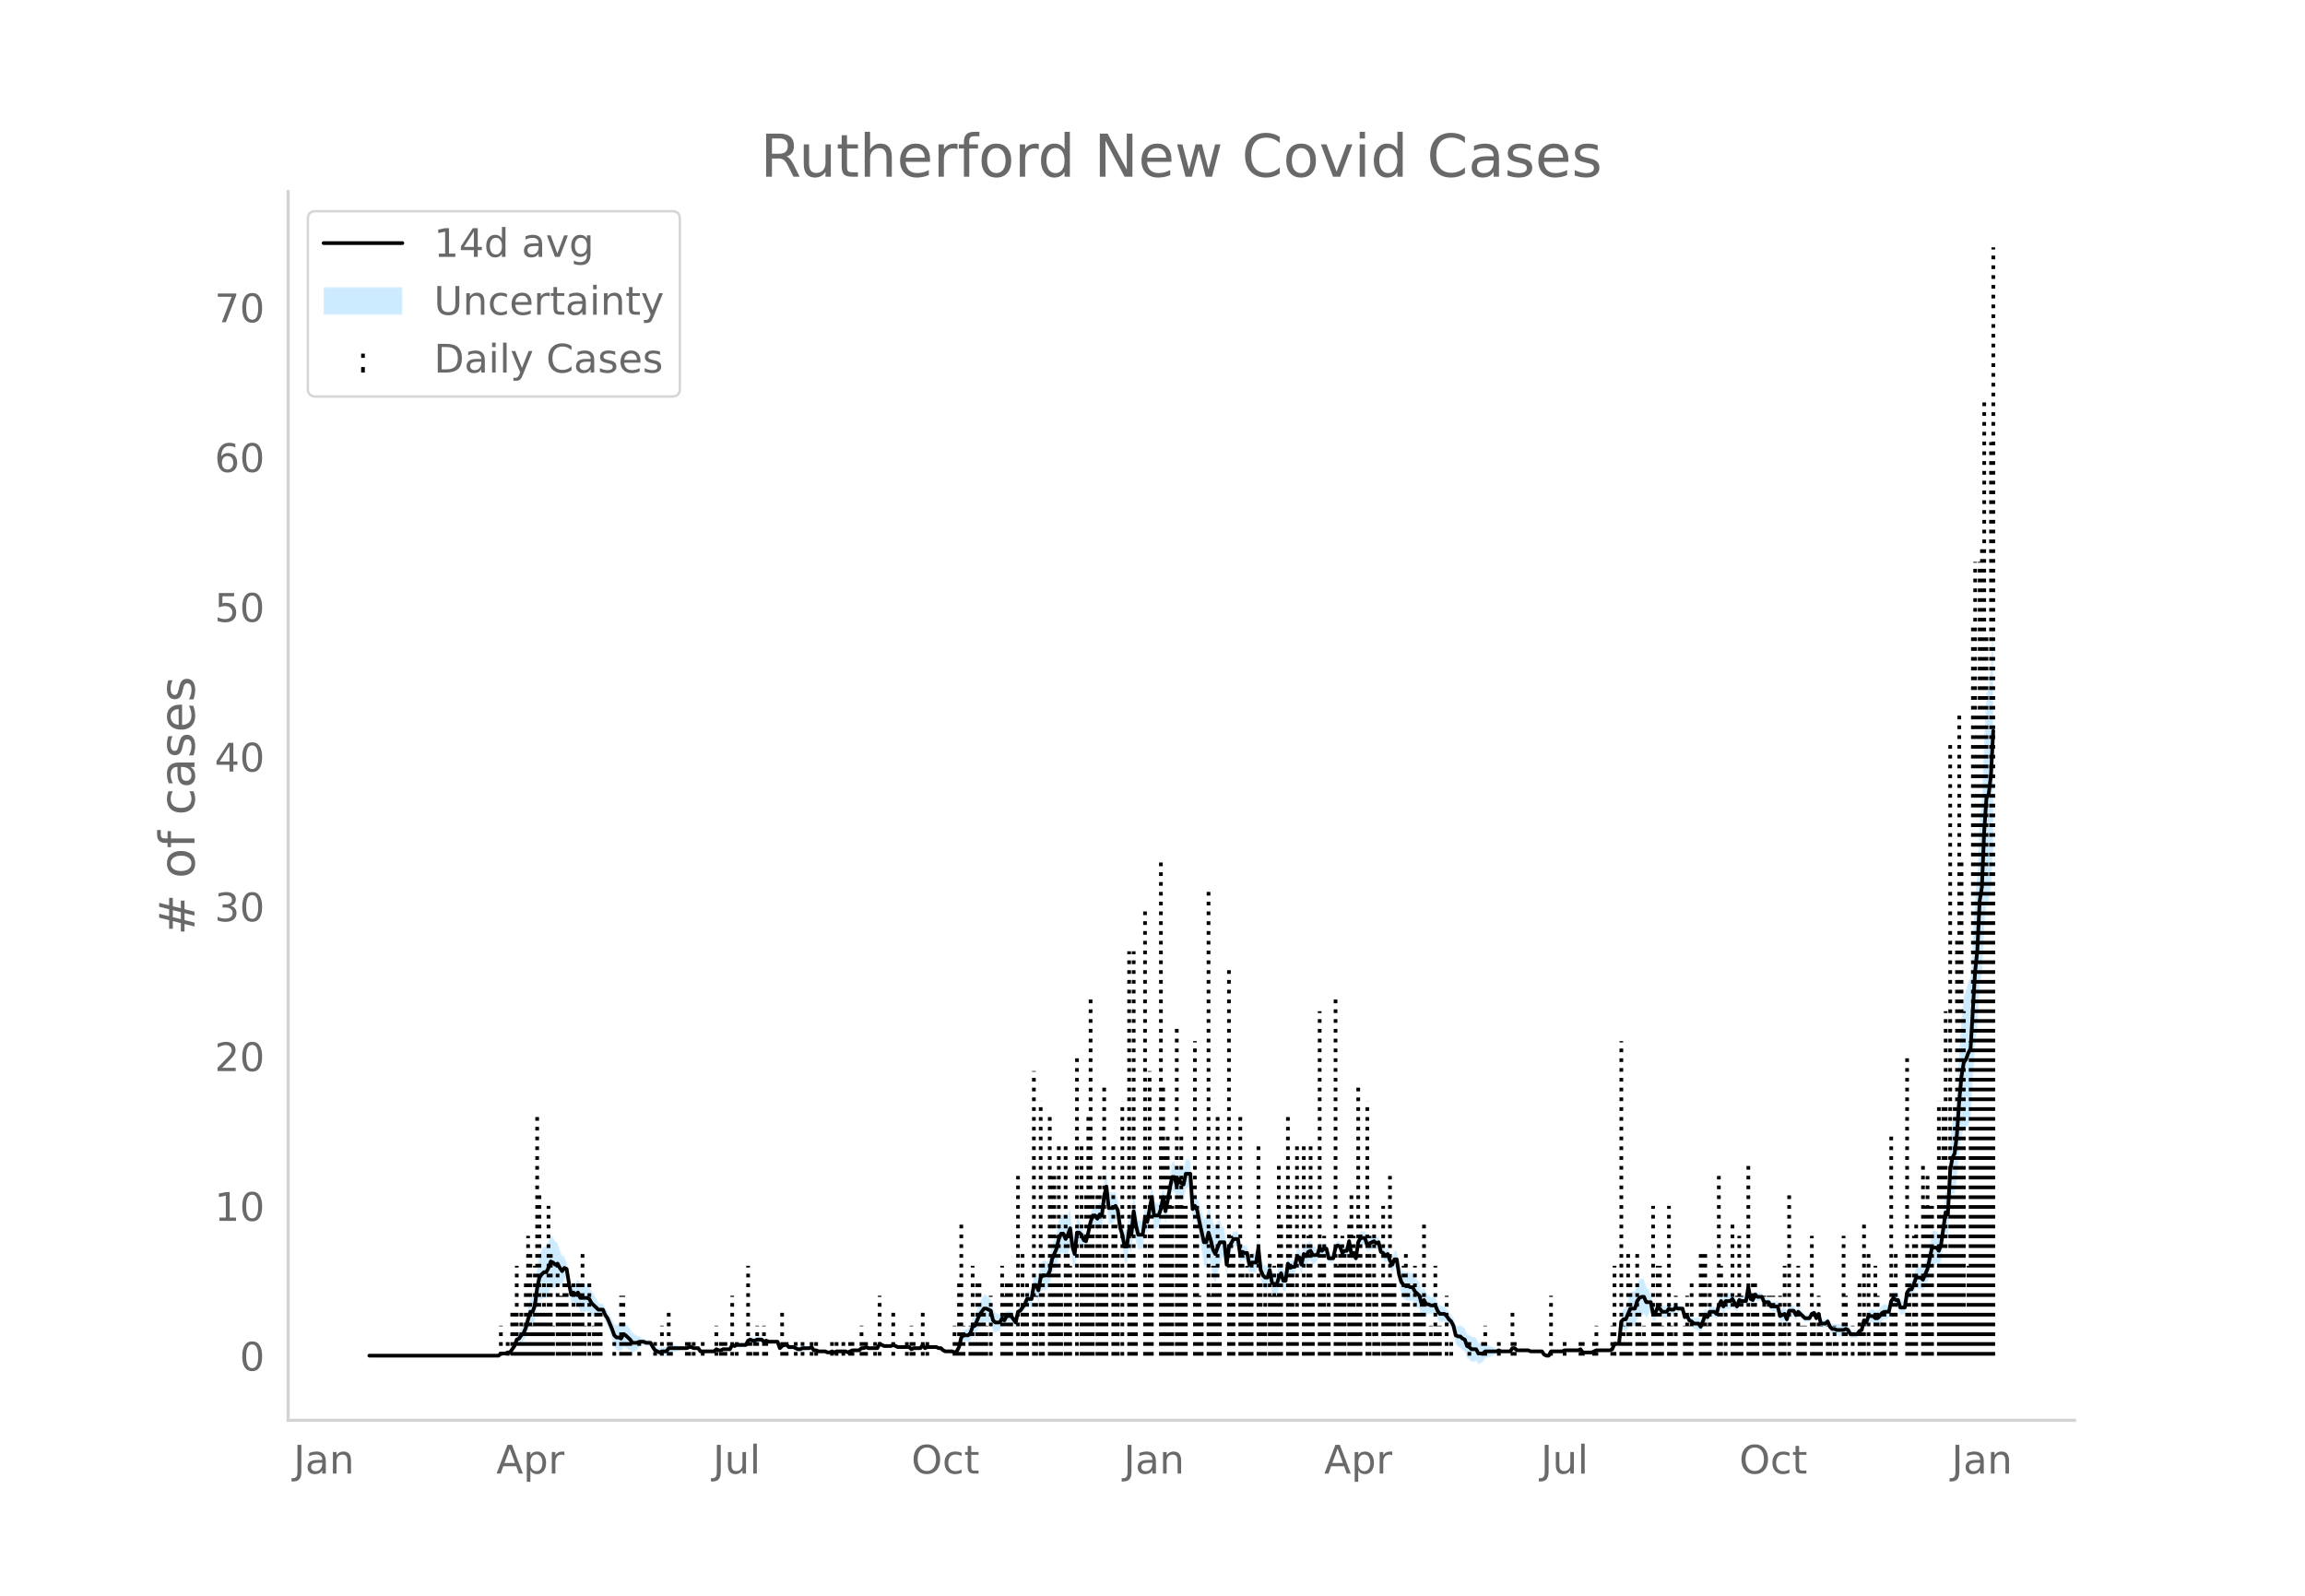 <svg height="864" viewBox="0 0 936 648" width="1248" xmlns="http://www.w3.org/2000/svg" xmlns:xlink="http://www.w3.org/1999/xlink"><defs><style>*{stroke-linecap:butt;stroke-linejoin:round}</style></defs><g id="figure_1"><path d="M0 648h936V0H0z" style="fill:#fff" id="patch_1"/><g id="axes_1"><path d="M117 576.72h725.4V77.76H117z" style="fill:none" id="patch_2"/><g id="PolyCollection_1"><defs><path d="M150.894-97.514H202.47l.921-.637.921.084.921.054.921-.334.921.065.921-1.05.921-.918.921-1.89.921.048.921-.81.921-.448.922-1.634.92-2.666.922-2.135.92.573.922-2.006.92-5.729.922-3.05.92-.497.922-.397.92.105.922-1.623.92-2.628.922.039.92.03.922-1.44.92.663.922.235.921-2.874.921-1.491.921 5.24.921 5.927.921-.17.921 1.517.921-.474.921 2.623.921.08.921-.08.921-.179.921.03.921 1.463.921.605.921.156.921-.256.921-.36.921.121.921 2.373.921 1.6.921 2.486.921 2.781.922 3.314.92 1.355.922.185.92.453.922-1.911.92.218.922.642.92.631.922.96.92-.645.922-.59.92-1.148.922-.597.92-.389.922.402.92.01.922-.01.921 1.904.921 1.385.921.502.921.553.921-.383.921.09.921.05.921-1.35.921-.103.921-.134.921-.174.921-.157.921-.205.921-.294.921-.036.921.009.921-.435.921-.09.921.348.921-.124.921-.241.922 1.544.92.125.922.085.92.06.922.044.92.027.922.015.92-.886.922.414.92-.075.922-.525.92-.04.922-.046.92-.053.922-1.439.92.534.922-.32.92.065.922.025.921-.013.921-.05.921-1.526.921-.284.921.445h.921l.921-.445.921-.077.921-.157.921.835.921-.514.921.37.921-.082.921-.103.921-.137.921-.205.921 3.11.921-.762.921-.39.921.029.922.925.92.01.922-.036.92.485.922.448.92.01.922-.5.92-.108.922-.164.92-.27.922-.44.92 1.36.922-.03.92.412.922.05.92.02.922-.006.921.492.921.055.921-.426.921.435.921-.48.921-.064.921-.087.921-.276.921-.035.921.406.921-.435.921-.386.921.036.921.03h.921l.921-.749.921.093.921-.34.921.466.921.016.921.003.922-.012.92-.026.922-1.619.92.459.922.424.92-.033.922-.06.92-.09.922-.417.92.413.922.435.92-.026.922-.03.92-.033.922-.039.92-.044.922.9.92-.446.922.014.921.005.921-.005.921-1.253.921 1.24.921-.464h3.684l.921.439h.921l.921.934.921.58.921.104.921.08.921.061.921.414.921-.411.921-1.738.921-3.226.922-.294.92.4.922.3.92-.552.922-2.06.92-.056.922-1.727.92-1.676.922-.916.92-1.04.922-.095.92.039.922-.053.92 3.568.922.55.92-.387.922-.48.921-2.25.921.663.921-1.964.921-.054.921-.002.921 1.27.921 1.176.921-4.503.921-.491.921-1.116.921-.865.921-1.626.921.309.921.137.921-4.711.921.497.921 2.33.921-4.613.921-.448.921.011.921-.49.921-1.773.922-4.462.92-1.8.922-1.766.92-3.143.922-1.605.92.06.922 2.236.92-1.771.922-3 .92 6.856.922 2.464.92-9.212.922-.89.92-.233.922 1.532.92-.015.922-3.672.921-3.881.921-1.895.921.533.921 1.527.921-1.376.921.697.921-7.08.921-3.444.921 8.694.921-.08.921-.246.921-1.488.921.69.921 6.654.921 3.659.921 6.087.921.951.921-6.808.921 2.415.921-9.521.921 5.222.922 2.864.92-.182.922-.303.92-7.291.922 1.12.92-5.154.922-3.625.92 7.437.922-.453.92-.677.922-2.538.92-4.545.922 5.648.92-4.137.922-4.94.92-3.827.922-.01.92 3.543.922-2.662.921 1.804.921.572.921-4.387.921-.306.921-.615.921 14.336.921-1.01.921 1.68.921 5.828.921 5.386.921 5.802.921.897.921-3.56.921 3.246.921 4.309.921 1.976.921-3.498.921-3.788.921-2.604.921-.631.922 8.742.92-8.208.922-2.534.92-2.014.922.055.92.051.922 6.381.92-1.33.922.49.92-.028.922 5.324.92-.64.922.124.92.027.922-6.308.92 9.587.922 2.638.921 1.025.921-.124.921-3.707.921 5.617.921.585.921.474.921-3.41.921-1.808.921 2.984.921-.131.921-6.99.921.36.921-.32.921.174.921-3.328.921.403.921 3.125.921-4.115.921.778.921-1.91.921-.391.922 1.673.92-.575.922-.933.92-2.834.922 1.099.92-1.07.922-.38.92 3.94.922.027.92-.371.922-4.219.92-.724.922.54.92 2.605.922-.9.92-.04.922-3.657.92 5.218.922-.422.921 2.291.921-6.304.921-1.494.921.09.921-.046.921 3.044.921-.846 1.842-.807v-.068l.921.8.921-.516.921 4.008.921.391.921 1.446.921-1.095.921 3.088.921 2.18.921-2.184.921-.134.921 6.846.922 3.906.92 1.898.922.732.92.084.922.218.92-.021.922 1.718.92.846.922.572.92 3.612.922-1.86.92 1.191.922-1.075.92.13.922-.088.92-.074.922 2.233.921 1.344.921-.105.921-.32.921.7.921 1.221.921.823.921 2.149.921 4.567.921.97.921.276.921 1.072.921.47.921 2.704.921.562.921 1 .921-.09.921-.325.921 1.432.921-.4.921-.566.921-1.512.921-.216.922-.265.92-.402.922-.419.92-.584.922-.607.92.281.922-.05.92-.064.922-.084.92-.055.922-1.206.92.029.922.867.92-.003.922-.006.92-.007.922-.01.921-.014.921.448h4.605l.921 1.414.921.547.921.124.921-1.755.921-.02.921-.022.921-.023.921-.026h.921l.921-.409.921.024.921.022.921.02.921.017.922-.054.92-.17.922-.73.92 1.357.922.043.92.036.922.03.92.027.922-.434.92-.435h5.526l.922-.434.92-1.753.922.217.921.128.921-7.138.921.244.921.71.921-1.41.921-1.416.921.456.921.213.921-2.755.921-1.186.921-.606.921-.476.921 1.493.921-1.054.921-1.755.921 4.469.921-.696.921-2.6.921.26.921 1.393.922.083.92.077.922-1.34.92.27.922-.304.92-1.314.922.251.92-.242.922-.349.92 3.708.922-.287.92 2.093.922.737.92 1.231.922.262.92.19.922 1.49.921-2.221.921-2.724.921.619.921-2.307.921-.146.921-.162.921.928.921-3.042.921-1.189.921 2.284.921-1.989.921.042.921-.094.921-1.259.921 1.353.921 1.13.921-2.867.921.333.921-.163.921-.242.921-5.356.922 4.721.92.435.922-2.207.92.888.922.009h.92l.922 2.208.92-.027.922-.172.92 1.94.922.157.92.133.922.114.92 3.965.922-.1.92-.24.922 2.346.92-3.652.922-.256.921-.36.921 1.657.921-1.51.921.606.921.815.921.83.921-.124.921-.233.921-1.743.921-.42.921 2.232.921-1.844.921 4.182.921.138.921.038.921-.831.921 2.29.921 1.082.921.172.921.628.922.128.92.075.922-.153.92-.806.922.293.92 1.274.922.063.92-.007.922-.078.92-1.731.922-.545.92-3.342.922 1.102.92-2.03.922.392.92.282.922.993.921.096.921-.765.921-1.297.921-.52.921-.237.921-.435.921-4.21.921-1.176.921 1.11.921.011.921 2.986.921-.08.921-.105.921-5.809.921-1.06.921.119.921-1.818.921-2.072.921.247.921.007.921 1.008.921-1.862.922-1.816.92-3.653.922-3.698.92.128.922-.357.92 1.23.922-2.532.92-5.935.922-5.214.92 1.636.922-14.73.92-2.67.922-.208.92-5.998.922-10.643.92-6.812.922-2.865.921.292.921-1.919.921-2.236.921-15.508.921-14.42.921-7.473.921-18.228.921-3.357.921-18.783.921-10.301.921-.182.921-6.158.921-15.173v-96.212l-.92 20.449-.922 9.48-.92 3.294-.922 16.632-.92 26.395-.922 7.938-.92 21.737-.922 9.904-.921 16.857-.921 15.769-.921 1.24-.921 3.293-.921 2.899-.921 8.43-.921 13.17-.921 16.29-.921 9.641-.921 3.268-.921 7.755-.921 20.892-.921-.102-.921 7.818-.921 7.097-.921 2.68-.921-1.375-.921-.357-.921.128-.921 4.99-.921 5.035-.922 2.528-.92 2.483-.922-.73-.92.007-.922.247-.92 3.14-.922 2.527-.92.12-.922 1.545-.92 6.354-.922-.105-.92-.08-.922-3.096-.92.011-.922-.627-.92 1.43-.922 4.48-.92-.436-.922-.238-.921.35-.921 1.31-.921.971-.921.097-.921-.745-.921.282-.921.392-.921 3.183-.921-.635-.921 4.477-.921.324-.921.875-.921-.078-.921-.007-.921.063-.921-2.201-.921-.576-.921.063-.921-.153-.921.074-.922.129-.92-.242-.922.173-.92-.655-.922-2.055-.92.906-.922.039-.92.138-.922-3.637-.92 1.63-.922-2.112-.92.45-.922 1.732-.92-.234-.922-.123-.92-.908-.922-.923-.921-1.13-.921 1.095-.921-1.817-.921-.362-.921-.255-.921 3.298-.921-1.997-.921.628-.921.77-.921-3.855-.921.114-.921.133-.921.157-.921-1.536-.921-.171-.921-.028-.921-2.135h-.921l-.921.009-.921-.85-.921 2.137-.921-.434-.922-4.836-.92 5.938-.922-.242-.92-.162-.922-.536-.92 2.346-.922-1.477-.92-2.122-.922.478-.92-.094-.922.042-.92 2.356-.922-2.06-.92 2.286-.922 3.908-.92-.809-.922-.162-.921-.147-.921 2.038-.921-1.12-.921 2.49-.921 2.123-.921-1.117-.921.19-.921.263-.921-.507-.921-.132-.921-1.382-.921.582-.921-3.243-.921-.349-.921-.242-.921-.618-.921.424-.921-.304-.921-.6-.921 1.268-.921.077-.922.083-.92-1.213-.922-.61-.92 1.744-.922.174-.92-5.089-.922-1.754-.92-1.055-.922-2.85-.92-.476-.922.262-.92 1.421-.922 3.326-.92.213-.922.456-.92 2.928-.922 2.934-.92.71-.922 1.983-.921 11.106-.921.128-.921.218-.921 2.59-.921.435H648.248l-.921.434-.921.434-.921.027-.921.03-.921.037-.921.042-.921-1.25-.921.14-.921-.17-.922-.054-.92.018-.922.02-.92.021-.922.024-.92.46h-.922l-.92-.026-.922-.024-.92-.021-.922-.02-.92 1.72-.922.124-.92-.322-.922-1.192h-4.605l-.921-.421-.921-.013-.921-.01-.921-.008-.921-.006-.921-.003-.921-.87-.921.028-.921 1.401-.921-.055-.921-.084-.921-.064-.921-.05-.921-.587-.921.261-.921-.584-.921-.42-.921-.401-.922-.265-.92-.216-.922.226-.92-.566-.922-.4-.92-2.043-.922-.326-.92-.09-.922-.738-.92-.306-.922-2.509-.92-.4-.922-.664-.92.275-.922.101-.92-3.252-.922-1.326-.92-.915-.922-1.384-.921-1.039-.921-.32-.921-.104-.921-1.263-.921-2.111-.921-.074-.921-.088-.921-.739-.921-1.075-.921-2.284-.921 1.615-.921-3.338-.921-1.166-.921-.892-.921-1.757-.921-.02-.921-.652-.921.085-.921-.137-.921-.71-.922-2.175-.92-5.317-.922-.134-.92 2.16-.922-1.296-.92-2.124-.922.642-.92-1.16-.922-.478-.92-3.811-.922.352-.92-.938v-.067l-1.843.931-.92.892-.922-3.038-.92-.047-.922.09-.921 1.982-.921 6.728-.921-2.053-.921.446-.921-5.207-.921 4.162-.921-.04-.921.838-.921-2.608-.921-.329-.921 1.014-.921 4.47-.921-.372-.921.028-.921-3.881-.921-.379-.921.667-.921-1.507-.921 3.248-.921-.933-.921-.575-.922-1.803-.92.477-.922 1.566-.92-.96-.922 4.574-.92-2.957-.922.403-.92 4.491-.922.174-.92.55-.922-3.116-.92 6.911-.922-.13-.92-3.098-.922 1.667-.92 2.671-.922-.394-.921-.284-.921-4.81-.921 2.376-.921-.125-.921-.712-.921-1.706-.921-8.658-.921 5.855-.921.028-.921.123-.921 1.098-.921-4.233-.921-.028-.921-.378-.921 1.275-.921-6.651-.921.051-.921.055-.921 1.461-.921.942-.921 5.693-.922-9.503-.92-.632-.922-2.604-.92.557-.922 1.714-.92-1.498-.922-3.511-.92-2.836-.922 4.26-.92.896-.922-2.885-.92-2.434-.922-3.729-.92-1.795-.922 1.597-.92-14.336-.922-.615-.92-.306-.922 4.302-.921-.297-.921-1.671-.921 2.551-.921-3.408-.921-.01-.921 4.861-.921 5.486-.921 4.551-.921-5.647-.921 5.012-.921 2.675-.921-.676-.921-.453-.921-7.334-.921 5.933-.921 5.27-.921-2.354-.921 6.61-.921-.303-.921-.182-.922-4.955-.92-6.073-.922 9.593-.92-1.929-.922 7.093-.92.952-.922-3.47-.92-2.424-.922-7.247-.92-2.785-.922.25-.92-.247-.922-.08-.92-8.682-.922 4.376-.92 8.559-.922-.173-.921 2.1-.921-1.08-.921.533-.921 3.319-.921 4.807-.921 3.278-.921-.883-.921-2.812-.921-1.97-.921-.891-.921 8.163-.921-3.617-.921-7.914-.921 2.213-.921 1.705-.921-2.108-.921.06-.921 2.739-.921 4.676-.921 2.578-.921 2.544-.922 5.095-.92 1.702-.922-.49-.92.01-.922 1.29-.92 5.814-.922-2.015-.92.497-.922 6.584-.92.137-.922.31-.92 2.717-.922 1.742-.92 1.49-.922.378-.92 4.185-.922-1.431-.92-1.336-.922-.002-.921-.054-.921 1.51-.921-1.074-.921 1.227-.921-.48-.921-.388-.921-1.187-.921-4.252-.921-.921-.921-.83-.921-.095-.921 1.566-.921 1.69-.921 2.668-.921 2.618-.921.812-.921 3.153-.921 1.186-.921.3-.921.4-.922 1.443-.92 4.593-.922 1.738-.92.458-.922-.456-.92.062-.922.08-.92.104-.922-.29-.92-.803h-.922l-.92-.43h-3.684l-.922.406-.921-1.367-.921 1.353-.921-.005-.921.005-.921.014-.921.424-.921-.839-.921-.044-.921-.038-.921-.033-.921-.03-.921-.026-.921-.435-.921-.455-.921.453-.921-.092-.921-.059-.921-.033-.921-.445-.921-.41-.921 1.857-.921-.027-.922-.011-.92.002-.922.016-.92-.402-.922.528-.92.093-.922.99h-.92l-.922.029-.92.037-.922.482-.92.434-.922-.463-.92-.035-.922-.276-.92-.088-.922-.063-.921.389-.921-.434-.921.442-.921.056-.921-.377-.921-.007-.921.02-.921.05-.921-.456-.921-.03-.921-1.246-.921.43-.921-.271-.921-.165-.921-.107-.921.368-.921.01-.921-.42-.921-.384-.921-.036-.921.01-.922-.813-.92.028-.922.48-.92.975-.922-2.103-.92-.205-.922-.136-.92-.104-.922-.08-.92-.5-.922.354-.92-.902-.922-.157-.92-.077-.922.424h-.92l-.922-.424-.92.585-.922 1.95-.921-.051-.921-.013-.921.025-.921.065-.921.55-.921-.336-.921 2.036-.921-.053-.921-.046-.921-.04-.921.344-.921-.075-.921-.454-.921.851-.921.015-.921.027-.921.043-.921.061-.921.085-.921.125-.922-1.063-.92-.24-.922-.125-.92-.52-.922-.09-.92.434-.922.009-.92-.036-.922-.294-.92-.205-.922-.158-.92-.173-.922-.134-.92-.104-.922 1.256-.92.05-.922.09-.921.486-.921-.315-.921-.367-.921-1.221-.921-1.572-.921-.01-.921.01-.921-.467-.921-.388-.921-.597-.921-.28-.921-.59-.921-.645-.921-1.647-.921-1.106-.921-1.095-.921-.65-.921 1.564-.921-.417-.921.186-.921-.383-.922-1.9-.92-1.562-.922-1.859-.92-1.005-.922-1.972-.92.122-.922-.361-.92-1.994-.922-1.58-.92-1.134-.922-2.013-.92-.838-.922-.178-.92-.08-.922.079-.92-1.721-.922 1.264-.92-.221-.922 1.568-.921-3.63-.921-6.054-.921-2.361-.921-.267-.921-2.372-.921-2.811-.921-.572-.921-1.707-.921-.83-.921 2.585-.921 1.851-.921.105-.921 1.342-.921 2.108-.921 5.639-.921 8.172-.921 3.207-.921.572-.921 3.948-.921 4.284-.922 2.71-.92 1.29-.922 1.796-.92.917-.922 3.323-.92 1.688-.922 1.557-.92.065-.922.534-.92.055-.922.083-.92 1.101H150.893z" id="m28543ad42a" style="stroke:#fff;stroke-opacity:.2"/></defs><g clip-path="url(#p14a9c05a3f)"><use style="fill:#089fff;fill-opacity:.2;stroke:#fff;stroke-opacity:.2" xlink:href="#m28543ad42a" y="648"/></g></g><g id="LineCollection_1"><path clip-path="url(#p14a9c05a3f)" d="M203.392 550.486v-12.163M206.155 550.486v-6.082M207.997 550.486v-18.245M208.918 550.486v-18.245M209.84 550.486v-36.49M210.76 550.486v-6.082M211.681 550.486v-18.245M212.602 550.486v-12.163M213.524 550.486v-30.408M214.445 550.486v-48.654M215.366 550.486v-42.572M216.287 550.486v-12.163M217.208 550.486v-36.49M218.129 550.486V453.18M219.05 550.486v-66.899M219.97 550.486v-18.245M220.892 550.486v-30.408M221.813 550.486v-18.245M222.734 550.486V489.67M223.655 550.486v-42.572M224.576 550.486v-12.163M226.418 550.486v-36.49M227.339 550.486V526.16M228.26 550.486V526.16M229.181 550.486v-30.408M230.102 550.486v-30.408M231.023 550.486v-18.245M232.865 550.486v-30.408M233.786 550.486v-18.245M234.707 550.486v-30.408M235.628 550.486v-30.408M236.55 550.486v-42.572M237.47 550.486v-12.163M239.312 550.486v-30.408M241.154 550.486v-12.163M242.075 550.486v-18.245M242.996 550.486v-18.245M243.917 550.486v-18.245M249.444 550.486v-6.082M252.207 550.486V526.16M253.128 550.486V526.16M254.049 550.486v-6.082M254.97 550.486v-6.082M255.89 550.486v-6.082M259.575 550.486v-6.082M266.022 550.486v-6.082M268.785 550.486v-12.163M271.548 550.486v-18.245M272.47 550.486v-6.082M278.916 550.486v-6.082M279.837 550.486v-6.082M281.68 550.486v-6.082M285.364 550.486v-6.082M290.89 550.486v-12.163M292.732 550.486v-6.082M293.653 550.486v-6.082M294.574 550.486v-6.082M297.337 550.486V526.16M299.179 550.486v-6.082M303.784 550.486v-36.49M304.705 550.486v-6.082M306.547 550.486v-6.082M307.468 550.486v-12.163M310.231 550.486v-12.163M311.152 550.486v-6.082M317.6 550.486v-18.245M318.52 550.486v-6.082M319.441 550.486v-6.082M323.126 550.486v-6.082M325.889 550.486v-6.082M329.573 550.486v-6.082M331.415 550.486v-6.082M337.862 550.486v-6.082M339.704 550.486v-6.082M342.467 550.486v-6.082M345.23 550.486v-6.082M346.151 550.486v-6.082M349.835 550.486v-12.163M350.756 550.486v-6.082M351.677 550.486v-6.082M355.362 550.486v-6.082M357.204 550.486V526.16M362.73 550.486v-18.245M368.256 550.486v-6.082M370.098 550.486v-12.163M371.019 550.486v-6.082M374.703 550.486v-18.245M376.545 550.486v-6.082M387.597 550.486v-12.163M388.518 550.486v-6.082M389.44 550.486v-30.408M390.36 550.486v-54.735M391.282 550.486v-12.163M394.045 550.486v-12.163M394.966 550.486v-36.49M395.887 550.486v-6.082M396.808 550.486v-30.408M397.729 550.486v-30.408M398.65 550.486v-18.245M399.57 550.486v-18.245M400.492 550.486v-12.163M402.334 550.486V526.16M406.939 550.486v-36.49M407.86 550.486V526.16M408.781 550.486v-30.408M409.702 550.486v-30.408M410.623 550.486v-30.408M413.386 550.486v-72.98M414.307 550.486v-6.082M415.228 550.486v-42.572M416.15 550.486v-18.245M417.07 550.486v-30.408M419.833 550.486V434.934M420.754 550.486V526.16M422.596 550.486V447.097M423.517 550.486v-42.572M426.28 550.486V453.18M427.202 550.486v-72.98M428.123 550.486v-72.98M429.044 550.486v-48.654M429.965 550.486v-85.144M430.886 550.486v-30.408M432.728 550.486v-85.144M433.649 550.486v-48.654M434.57 550.486v-36.49M437.333 550.486V428.852M439.175 550.486v-85.144M440.096 550.486v-42.572M441.017 550.486v-66.899M441.938 550.486V453.18M442.859 550.486v-145.96M443.78 550.486v-66.899M445.622 550.486v-66.899M446.543 550.486v-72.98M447.464 550.486v-30.408M448.385 550.486v-109.47M449.306 550.486v-54.735M452.07 550.486v-85.144M452.99 550.486v-54.735M453.911 550.486v-42.572M455.753 550.486V447.097M458.516 550.486V386.28M459.437 550.486v-42.572M460.358 550.486V386.28M461.28 550.486v-30.408M464.964 550.486V368.035M465.885 550.486v-30.408M466.806 550.486V434.934M467.727 550.486v-66.899M471.41 550.486V349.79M472.332 550.486v-109.47M473.253 550.486v-85.144M474.174 550.486v-91.225M475.095 550.486v-72.98M476.016 550.486V489.67M477.858 550.486V416.69M478.779 550.486v-66.899M479.7 550.486v-91.225M480.621 550.486V489.67M481.542 550.486V489.67M485.226 550.486V422.77M486.147 550.486V489.67M487.068 550.486V526.16M487.99 550.486v-18.245M490.752 550.486V361.953M491.673 550.486V526.16M492.594 550.486v-36.49M493.515 550.486v-36.49M494.436 550.486V453.18M495.357 550.486v-30.408M499.042 550.486V392.362M499.963 550.486v-48.654M500.884 550.486v-42.572M503.647 550.486V453.18M504.568 550.486v-42.572M505.489 550.486v-30.408M506.41 550.486v-36.49M507.33 550.486v-30.408M508.252 550.486v-42.572M511.015 550.486v-85.144M511.936 550.486v-30.408M512.857 550.486v-18.245M513.778 550.486v-30.408M515.62 550.486v-42.572M516.541 550.486V526.16M517.462 550.486v-36.49M518.383 550.486V526.16M519.304 550.486v-79.062M520.225 550.486v-54.735M522.988 550.486V453.18M523.91 550.486V489.67M524.83 550.486v-36.49M525.751 550.486v-18.245M526.672 550.486v-85.144M529.435 550.486v-85.144M530.356 550.486V526.16M531.277 550.486v-48.654M532.198 550.486v-85.144M533.12 550.486v-30.408M535.883 550.486v-139.88M536.804 550.486v-42.572M537.725 550.486v-48.654M538.646 550.486v-18.245M539.567 550.486v-30.408M542.33 550.486v-145.96M543.25 550.486v-36.49M544.172 550.486v-42.572M545.093 550.486v-48.654M546.014 550.486v-42.572M547.856 550.486v-54.735M548.777 550.486v-66.899M549.698 550.486v-48.654M550.619 550.486v-18.245M551.54 550.486v-109.47M552.461 550.486v-54.735M555.224 550.486V447.097M556.145 550.486v-48.654M557.987 550.486v-54.735M557.987 550.486v-48.654M558.908 550.486v-30.408M559.83 550.486v-6.082M561.671 550.486V489.67M562.592 550.486v-30.408M563.513 550.486v-30.408M564.434 550.486v-72.98M565.355 550.486v-30.408M566.276 550.486v-30.408M568.118 550.486v-18.245M569.04 550.486v-6.082M569.96 550.486v-36.49M570.882 550.486v-42.572M571.803 550.486v-30.408M574.566 550.486v-36.49M575.487 550.486v-18.245M576.408 550.486v-18.245M577.329 550.486V526.16M578.25 550.486v-54.735M579.17 550.486v-6.082M581.013 550.486v-12.163M581.934 550.486v-6.082M582.855 550.486v-36.49M583.776 550.486v-12.163M584.697 550.486v-12.163M587.46 550.486V526.16M589.302 550.486v-6.082M596.67 550.486v-6.082M602.196 550.486v-6.082M603.117 550.486v-12.163M608.644 550.486v-6.082M614.17 550.486v-18.245M615.09 550.486v-6.082M629.827 550.486V526.16M635.353 550.486v-6.082M641.8 550.486v-6.082M642.722 550.486v-6.082M647.327 550.486v-6.082M648.248 550.486v-12.163M654.695 550.486v-12.163M655.616 550.486v-36.49M658.379 550.486V422.77M659.3 550.486v-12.163M660.221 550.486v-6.082M661.142 550.486v-42.572M662.063 550.486v-30.408M664.826 550.486v-42.572M665.747 550.486v-18.245M666.668 550.486v-6.082M667.59 550.486v-12.163M668.51 550.486v-6.082M671.273 550.486V489.67M672.194 550.486v-18.245M673.115 550.486v-36.49M674.036 550.486v-36.49M674.957 550.486v-12.163M677.72 550.486V489.67M678.642 550.486v-12.163M679.563 550.486v-6.082M680.484 550.486V526.16M684.168 550.486v-12.163M685.089 550.486V526.16M686.01 550.486v-12.163M686.93 550.486v-30.408M690.615 550.486v-42.572M691.536 550.486v-42.572M692.457 550.486v-42.572M693.378 550.486v-12.163M694.299 550.486v-30.408M697.983 550.486v-72.98M698.904 550.486v-36.49M700.746 550.486v-30.408M703.51 550.486v-54.735M704.43 550.486v-18.245M705.351 550.486V526.16M706.272 550.486v-48.654M707.193 550.486V526.16M709.956 550.486v-79.062M710.878 550.486v-6.082M711.799 550.486v-30.408M712.72 550.486v-30.408M713.64 550.486v-18.245M716.404 550.486V526.16M717.325 550.486v-18.245M718.246 550.486V526.16M719.167 550.486V526.16M720.088 550.486V526.16M722.85 550.486V526.16M723.772 550.486v-12.163M724.693 550.486v-36.49M726.535 550.486v-66.899M730.219 550.486v-36.49M731.14 550.486v-12.163M732.061 550.486v-12.163M732.982 550.486v-12.163M735.745 550.486v-48.654M736.666 550.486v-18.245M737.587 550.486v-6.082M738.508 550.486V526.16M739.43 550.486v-12.163M742.192 550.486v-12.163M743.113 550.486v-6.082M744.955 550.486v-12.163M745.876 550.486v-6.082M748.64 550.486v-48.654M749.56 550.486V526.16M752.324 550.486v-12.163M755.087 550.486v-30.408M756.008 550.486v-12.163M756.929 550.486v-54.735M758.77 550.486v-42.572M761.534 550.486v-36.49M762.455 550.486V526.16M763.376 550.486v-12.163M764.297 550.486v-18.245M765.218 550.486v-18.245M767.981 550.486v-91.225M768.902 550.486v-30.408M769.823 550.486v-42.572M774.428 550.486V428.852M775.35 550.486v-42.572M776.27 550.486v-12.163M777.191 550.486v-48.654M778.112 550.486v-54.735M780.875 550.486v-79.062M781.796 550.486V489.67M782.718 550.486v-72.98M783.639 550.486V489.67M784.56 550.486V489.67M787.323 550.486V447.097M788.244 550.486v-79.062M789.165 550.486V447.097M790.086 550.486v-139.88M791.007 550.486v-42.572M791.928 550.486v-249.35M792.849 550.486v-72.98M793.77 550.486V447.097M794.69 550.486V380.198M795.612 550.486V288.973M796.533 550.486V349.79M797.454 550.486v-139.88M798.375 550.486v-18.245M799.296 550.486v-36.49M800.217 550.486V422.77M801.138 550.486V252.483M802.06 550.486v-322.33M802.98 550.486V288.973M803.901 550.486v-322.33M804.822 550.486V222.074M805.743 550.486V161.257M806.664 550.486V258.564M807.585 550.486V355.872M808.506 550.486V179.502M809.427 550.486V100.44" style="fill:none;stroke:#000;stroke-dasharray:1.5,2.475;stroke-dashoffset:0;stroke-width:1.5"/></g><path clip-path="url(#p14a9c05a3f)" d="M149.973 550.486h52.498l.921-.869h1.842l.921-.434h.921l1.842-2.607.921-2.606.921-.434.921-1.304.921-.868.922-2.173.92-3.475.922-3.04h.92l.922-2.607.92-6.95.922-4.345.92-1.303.922-.869h.92l.922-1.737.92-2.607.922.435.92.868.922-.434.92 1.738.922 1.303.921-1.303.921.434.921 5.647.921 4.779.921-.869.921.869.921-.869.921 2.172h2.763l.921.434.921 1.738 2.763 2.607h1.842l.921 2.172.921 1.303 1.842 4.344.922 2.606.92.87h.922l.92.434.922-1.738.92.434 1.843 1.738.92 1.303h1.843l.92-.434h1.843l.92.434h1.843l.921 1.738.921 1.303 1.842.869.921-.435h1.842l.921-1.303h7.368l.921-.434h.921l.921.434h1.842l.922 1.303h5.526l.92-.868.922.434h.92l.922-.434h2.763l.92-1.738.922.434.92-.434h3.685l.921-1.738.921-.434.921.434h.921l.921-.434h1.842l.921.869.921-.435.921.435h3.684l.921 2.606.921-.869.921-.434h.921l.922.869h1.842l1.842.869h.92l.922-.435h2.763l.92-.434.922 1.303h.92l.922.434h2.763l.921.435h.921l.921-.435.921.435.921-.435h3.684l.921.435 1.842-.869h2.763l.921-.869h.921l.921-.434.921.434h3.685l.92-1.737 1.843.868h2.763l.92-.434 1.843.869h4.605l.92.869.922-.435h2.763l.921-1.303.921 1.303.921-.434h3.684l.921.434h.921l.921.87.921.433h2.763l.921.435.921-.435.921-1.737.921-3.91.922-.869h1.842l.92-.868.922-2.607.92-.434 1.843-4.344 1.842-2.607h.92l1.843.869.92 3.91.922.868h1.842l.921-1.737.921.869.921-1.738h1.842l1.842 2.606.921-4.344.921-.434 1.842-2.606.921-2.173h1.842l.921-5.647h.921l.921 2.172.921-5.213.921-.868h1.842l.921-1.738.922-4.779 1.842-4.344.92-3.91.922-2.171h.92l.922 2.172.92-1.738.922-2.606.92 7.385.922 3.04.92-8.688h.922l.92.87.922 2.171.92.434.922-3.475.921-4.344.921-2.606h.921l.921 1.303.921-1.738.921.435.921-7.82.921-3.91.921 8.689h1.842l.921-.869.921 1.738.921 6.95.921 3.041.921 4.779h.921l.921-6.951.921 2.172.921-9.557.921 5.647.922 3.91h1.842l.92-6.95.922 1.737 1.842-9.991.92 7.385h1.843l.92-2.607.922-4.778.92 5.647.922-4.344.92-5.213.922-4.344h.92l.922 3.475.921-2.606.921 1.737.921.435.921-4.344h1.842l.921 14.335.921-1.303.921 1.738.921 4.778 1.842 8.254h.921l.921-3.91.921 3.041.921 3.91.921 1.737.921-2.606.921-2.172h1.842l.922 9.122.92-6.95 1.843-3.475h1.842l.92 6.516.922-1.303.92.434h.922l.92 4.778.922-.868h1.842l.92-6.082.922 9.122.92 2.173.922.868h.921l.921-3.04.921 5.212 1.842.87.921-3.042.921-1.737.921 3.04h.921l.921-6.95.921 1.738.921-.435h.921l.921-3.91h.921l.921 3.041.921-4.344.921.87.921-1.738.921-.435.922 1.738h1.842l.92-3.041.922 1.303.92-.869h.922l.92 3.91h1.843l.92-4.344.922-.869.92.435.922 2.606.92-.869h.922l.92-3.91.922 5.213.921-.434.921 2.172.921-6.516.921-1.738h1.842l.921 3.041.921-.869 1.842-.869h0l.921.87.921-.435.921 3.91.921.434.921 1.303.921-.869.921 2.607.921 1.737.921-2.172h.921l.921 6.082.922 3.041.92 1.303.922.435h.92l.922.434h.92l.922 1.738 1.842 1.737.92 3.476.922-1.738.92 1.738h.922l.92.434h1.843l.92 2.172.922 1.303h1.842l.921.869.921 1.303.921.87.921 1.737.921 3.91.921.434h.921l.921.869.921.434.921 2.606.921.435.921.869h1.842l.921 1.737h1.842l.921-.869h4.606l.92-.434.922.434h3.684l.92-1.303h.922l.92.87h4.606l.921.433h4.605l.921 1.304.921.434h.921l.921-1.738h4.605l.921-.434h5.527l.92-.434.922 1.303h3.684l1.842-.869h5.526l.92-.434.922-2.172h1.842l.921-9.123.921-.869h.921l1.842-4.344h1.842l.921-3.04.921-1.304.921-.434h.921l.921 2.172h1.842l.921 4.778.921-.434.921-2.172.921.434.921 1.303h1.843l.92-1.303.922.435h.92l.922-.87.92.435h1.843l.92 3.475.922-.434.92 1.738.922.434.92.869h1.843l.92 1.303.922-2.172.921-2.606.921.868.921-2.172h1.842l.921.87.921-3.476.921-1.738.921 2.172.921-2.172h1.842l.921-.869.921 1.738.921 1.303.921-2.606.921.434h1.842l.921-5.647.922 4.778.92.435.922-2.172.92.869h1.843l.92 2.172h1.843l.92 1.737h2.764l.92 3.91 1.843-.869.92 2.172.922-3.475h1.842l.921 1.738.921-1.304 2.763 2.607h1.842l.921-1.738.921-.434.921 2.172.921-1.738.921 3.91h1.842l.921-.869.921 2.172.921.869h.921l.921.434h2.764l.92-.434.922.434.92 1.738h2.764l.92-1.303.922-.435.92-3.91.922.87.92-2.607h1.843l.92.869h.922l.921-.869.921-1.303.921-.435h1.842l.921-4.344.921-1.303.921.869h.921l.921 3.04h1.842l.921-6.08.921-1.304h.921l.921-2.172.921-2.607h1.842l.921.87 1.843-4.345 1.842-8.688h1.842l.92 1.303.922-2.606 1.842-13.033.92.87.922-17.811.92-5.213.922-1.738.92-7.82.922-13.466.92-9.991.922-5.648.921-1.303.921-2.606.921-1.738 1.842-31.277.921-8.688.921-19.983.921-5.647.921-22.59.921-13.466.921-1.738.921-7.82.921-17.81h0" style="fill:none;stroke:#000;stroke-linecap:round;stroke-width:1.5" id="line2d_1"/><path d="M117 576.72V77.76" style="fill:none;stroke:#d3d3d3;stroke-linecap:square;stroke-linejoin:miter;stroke-width:1.25" id="patch_3"/><path d="M117 576.72h725.4" style="fill:none;stroke:#d3d3d3;stroke-linecap:square;stroke-linejoin:miter;stroke-width:1.25" id="patch_4"/><g id="matplotlib.axis_1"><g id="xtick_1"><g style="fill:#696969" transform="matrix(.16 0 0 -.16 119.22 598.378)" id="text_1"><defs><path d="M9.813 72.906h9.859V5.078q0-13.187-5-19.14-5-5.954-16.094-5.954h-3.75v8.297h3.078q6.531 0 9.219 3.672Q9.813-4.39 9.813 5.078z" id="DejaVuSans-74"/><path d="M34.281 27.484q-10.89 0-15.093-2.484-4.204-2.484-4.204-8.5 0-4.781 3.157-7.594 3.156-2.797 8.562-2.797 7.485 0 12 5.297 4.516 5.297 4.516 14.078v2zm17.922 3.72V0H43.22v8.297Q40.14 3.328 35.547.953q-4.594-2.375-11.234-2.375-8.391 0-13.36 4.719Q6 8.016 6 15.922q0 9.219 6.172 13.906 6.187 4.688 18.437 4.688h12.61v.89q0 6.203-4.078 9.594-4.078 3.39-11.453 3.39-4.688 0-9.141-1.124-4.438-1.125-8.531-3.375v8.312q4.921 1.906 9.562 2.844 4.64.953 9.031.953 11.875 0 17.735-6.156 5.86-6.14 5.86-18.64z" id="DejaVuSans-97"/><path d="M54.89 33.016V0h-8.984v32.719q0 7.765-3.031 11.61-3.031 3.858-9.078 3.858-7.281 0-11.484-4.64-4.204-4.625-4.204-12.64V0H9.08v54.688h9.03v-8.5q3.235 4.937 7.594 7.374Q30.078 56 35.797 56q9.422 0 14.25-5.828 4.844-5.828 4.844-17.156z" id="DejaVuSans-110"/></defs><use xlink:href="#DejaVuSans-74"/><use x="29.492" xlink:href="#DejaVuSans-97"/><use x="90.771" xlink:href="#DejaVuSans-110"/></g></g><g id="xtick_2"><g style="fill:#696969" transform="matrix(.16 0 0 -.16 201.526 598.378)" id="text_2"><defs><path d="M34.188 63.188 20.797 26.906h26.812zm-5.579 9.718h11.188L67.578 0h-10.25l-6.64 18.703h-32.86L11.188 0H.78z" id="DejaVuSans-65"/><path d="M18.11 8.203v-29H9.077v75.484h9.031v-8.296q2.844 4.875 7.157 7.234Q29.594 56 35.594 56q9.968 0 16.187-7.906 6.235-7.907 6.235-20.797T51.78 6.484q-6.218-7.906-16.187-7.906-6 0-10.328 2.375-4.313 2.375-7.157 7.25zm30.578 19.094q0 9.906-4.079 15.547-4.078 5.64-11.203 5.64-7.14 0-11.218-5.64-4.079-5.64-4.079-15.547 0-9.906 4.078-15.547 4.079-5.64 11.22-5.64 7.124 0 11.202 5.64t4.078 15.547z" id="DejaVuSans-112"/><path d="M41.11 46.297q-1.516.875-3.297 1.281Q36.03 48 33.89 48q-7.625 0-11.703-4.953-4.079-4.953-4.079-14.234V0H9.08v54.688h9.03v-8.5q2.844 4.984 7.375 7.39Q30.031 56 36.531 56q.922 0 2.047-.125 1.125-.11 2.484-.36z" id="DejaVuSans-114"/></defs><use xlink:href="#DejaVuSans-65"/><use x="68.408" xlink:href="#DejaVuSans-112"/><use x="131.885" xlink:href="#DejaVuSans-114"/></g></g><g id="xtick_3"><g style="fill:#696969" transform="matrix(.16 0 0 -.16 289.526 598.378)" id="text_3"><defs><path d="M8.5 21.578v33.11h8.984V21.922q0-7.766 3.016-11.656 3.031-3.875 9.094-3.875 7.265 0 11.484 4.64 4.234 4.64 4.234 12.656v31h8.985V0h-8.984v8.406Q42.047 3.422 37.718 1q-4.313-2.422-10.032-2.422-9.421 0-14.312 5.86Q8.5 10.296 8.5 21.578zM31.11 56z" id="DejaVuSans-117"/><path d="M9.422 75.984h8.984V0H9.422z" id="DejaVuSans-108"/></defs><use xlink:href="#DejaVuSans-74"/><use x="29.492" xlink:href="#DejaVuSans-117"/><use x="92.871" xlink:href="#DejaVuSans-108"/></g></g><g id="xtick_4"><g style="fill:#696969" transform="matrix(.16 0 0 -.16 370.08 598.378)" id="text_4"><defs><path d="M39.406 66.219q-10.75 0-17.078-8.016-6.312-8-6.312-21.828 0-13.766 6.312-21.781 6.328-8 17.078-8 10.735 0 17.016 8 6.281 8.015 6.281 21.781 0 13.828-6.281 21.828-6.281 8.016-17.016 8.016zm0 8q15.328 0 24.5-10.281 9.188-10.282 9.188-27.563 0-17.234-9.188-27.516-9.172-10.28-24.5-10.28-15.375 0-24.593 10.25-9.204 10.265-9.204 27.546t9.204 27.563q9.218 10.28 24.593 10.28z" id="DejaVuSans-79"/><path d="M48.781 52.594v-8.407q-3.812 2.11-7.64 3.157-3.828 1.047-7.735 1.047-8.75 0-13.593-5.547-4.829-5.532-4.829-15.547 0-10.016 4.829-15.563 4.843-5.53 13.593-5.53 3.907 0 7.735 1.046 3.828 1.047 7.64 3.156V2.094Q45.016.344 40.984-.531q-4.015-.89-8.562-.89-12.36 0-19.64 7.765-7.266 7.765-7.266 20.953 0 13.375 7.343 21.031Q20.22 56 33.016 56q4.14 0 8.093-.86 3.953-.843 7.672-2.546z" id="DejaVuSans-99"/><path d="M18.313 70.219V54.688h18.5v-6.985h-18.5V18.016q0-6.688 1.828-8.594 1.828-1.906 7.453-1.906h9.218V0h-9.218q-10.407 0-14.36 3.875-3.953 3.89-3.953 14.14v29.688H2.687v6.984h6.594V70.22z" id="DejaVuSans-116"/></defs><use xlink:href="#DejaVuSans-79"/><use x="78.711" xlink:href="#DejaVuSans-99"/><use x="133.691" xlink:href="#DejaVuSans-116"/></g></g><g id="xtick_5"><g style="fill:#696969" transform="matrix(.16 0 0 -.16 456.315 598.378)" id="text_5"><use xlink:href="#DejaVuSans-74"/><use x="29.492" xlink:href="#DejaVuSans-97"/><use x="90.771" xlink:href="#DejaVuSans-110"/></g></g><g id="xtick_6"><g style="fill:#696969" transform="matrix(.16 0 0 -.16 537.7 598.378)" id="text_6"><use xlink:href="#DejaVuSans-65"/><use x="68.408" xlink:href="#DejaVuSans-112"/><use x="131.885" xlink:href="#DejaVuSans-114"/></g></g><g id="xtick_7"><g style="fill:#696969" transform="matrix(.16 0 0 -.16 625.7 598.378)" id="text_7"><use xlink:href="#DejaVuSans-74"/><use x="29.492" xlink:href="#DejaVuSans-117"/><use x="92.871" xlink:href="#DejaVuSans-108"/></g></g><g id="xtick_8"><g style="fill:#696969" transform="matrix(.16 0 0 -.16 706.255 598.378)" id="text_8"><use xlink:href="#DejaVuSans-79"/><use x="78.711" xlink:href="#DejaVuSans-99"/><use x="133.691" xlink:href="#DejaVuSans-116"/></g></g><g id="xtick_9"><g style="fill:#696969" transform="matrix(.16 0 0 -.16 792.49 598.378)" id="text_9"><use xlink:href="#DejaVuSans-74"/><use x="29.492" xlink:href="#DejaVuSans-97"/><use x="90.771" xlink:href="#DejaVuSans-110"/></g></g></g><g id="matplotlib.axis_2"><g id="ytick_1"><g style="fill:#696969" transform="matrix(.16 0 0 -.16 97.32 556.565)" id="text_10"><defs><path d="M31.781 66.406q-7.61 0-11.453-7.5Q16.5 51.422 16.5 36.375q0-14.984 3.828-22.484 3.844-7.5 11.453-7.5 7.672 0 11.5 7.5 3.844 7.5 3.844 22.484 0 15.047-3.844 22.531-3.828 7.5-11.5 7.5zm0 7.813q12.266 0 18.735-9.703 6.468-9.688 6.468-28.141 0-18.406-6.468-28.11-6.47-9.687-18.735-9.687-12.25 0-18.718 9.688-6.47 9.703-6.47 28.109 0 18.453 6.47 28.14Q19.53 74.22 31.78 74.22z" id="DejaVuSans-48"/></defs><use xlink:href="#DejaVuSans-48"/></g></g><g id="ytick_2"><g style="fill:#696969" transform="matrix(.16 0 0 -.16 87.14 495.748)" id="text_11"><defs><path d="M12.406 8.297h16.11v55.625l-17.532-3.516v8.985l17.438 3.515h9.86V8.296H54.39V0H12.406z" id="DejaVuSans-49"/></defs><use xlink:href="#DejaVuSans-49"/><use x="63.623" xlink:href="#DejaVuSans-48"/></g></g><g id="ytick_3"><g style="fill:#696969" transform="matrix(.16 0 0 -.16 87.14 434.93)" id="text_12"><defs><path d="M19.188 8.297h34.421V0H7.33v8.297q5.609 5.812 15.296 15.594 9.703 9.797 12.188 12.64 4.734 5.313 6.609 9 1.89 3.688 1.89 7.25 0 5.813-4.078 9.469-4.078 3.672-10.625 3.672-4.64 0-9.797-1.61-5.14-1.609-11-4.89v9.969Q13.767 71.78 18.938 73q5.188 1.219 9.485 1.219 11.328 0 18.062-5.672 6.735-5.656 6.735-15.125 0-4.5-1.688-8.531-1.672-4.016-6.125-9.485-1.218-1.422-7.765-8.187-6.532-6.766-18.453-18.922z" id="DejaVuSans-50"/></defs><use xlink:href="#DejaVuSans-50"/><use x="63.623" xlink:href="#DejaVuSans-48"/></g></g><g id="ytick_4"><g style="fill:#696969" transform="matrix(.16 0 0 -.16 87.14 374.114)" id="text_13"><defs><path d="M40.578 39.313Q47.656 37.797 51.625 33q3.984-4.781 3.984-11.813 0-10.78-7.422-16.703-7.421-5.906-21.093-5.906-4.578 0-9.438.906-4.86.907-10.031 2.72v9.515q4.094-2.39 8.969-3.61 4.89-1.218 10.218-1.218 9.266 0 14.125 3.656 4.86 3.656 4.86 10.64 0 6.454-4.516 10.079-4.515 3.64-12.562 3.64h-8.5v8.11h8.89q7.266 0 11.125 2.906 3.86 2.906 3.86 8.375 0 5.61-3.985 8.61-3.968 3.015-11.39 3.015-4.063 0-8.703-.89-4.641-.876-10.203-2.72v8.782q5.624 1.562 10.53 2.344 4.907.78 9.25.78 11.235 0 17.766-5.109 6.547-5.093 6.547-13.78 0-6.063-3.468-10.235-3.47-4.172-9.86-5.782z" id="DejaVuSans-51"/></defs><use xlink:href="#DejaVuSans-51"/><use x="63.623" xlink:href="#DejaVuSans-48"/></g></g><g id="ytick_5"><g style="fill:#696969" transform="matrix(.16 0 0 -.16 87.14 313.297)" id="text_14"><defs><path d="M37.797 64.313 12.89 25.39h24.906zm-2.594 8.593H47.61V25.391h10.407v-8.203H47.609V0h-9.812v17.188H4.89v9.515z" id="DejaVuSans-52"/></defs><use xlink:href="#DejaVuSans-52"/><use x="63.623" xlink:href="#DejaVuSans-48"/></g></g><g id="ytick_6"><g style="fill:#696969" transform="matrix(.16 0 0 -.16 87.14 252.48)" id="text_15"><defs><path d="M10.797 72.906h38.719v-8.312H19.828v-17.86q2.14.735 4.281 1.094 2.157.36 4.313.36 12.203 0 19.328-6.688 7.14-6.688 7.14-18.11 0-11.765-7.328-18.296-7.328-6.516-20.656-6.516-4.593 0-9.36.781-4.75.782-9.827 2.344v9.922q4.39-2.39 9.078-3.563 4.687-1.171 9.906-1.171 8.453 0 13.375 4.437 4.938 4.438 4.938 12.063 0 7.609-4.938 12.047-4.922 4.453-13.375 4.453-3.953 0-7.89-.875-3.922-.875-8.016-2.735z" id="DejaVuSans-53"/></defs><use xlink:href="#DejaVuSans-53"/><use x="63.623" xlink:href="#DejaVuSans-48"/></g></g><g id="ytick_7"><g style="fill:#696969" transform="matrix(.16 0 0 -.16 87.14 191.663)" id="text_16"><defs><path d="M33.016 40.375q-6.641 0-10.532-4.547-3.875-4.531-3.875-12.437 0-7.86 3.875-12.438 3.891-4.562 10.532-4.562 6.64 0 10.515 4.562 3.875 4.578 3.875 12.438 0 7.906-3.875 12.437-3.875 4.547-10.515 4.547zm19.578 30.922v-8.984q-3.719 1.75-7.5 2.671-3.782.938-7.5.938-9.766 0-14.922-6.594-5.14-6.594-5.875-19.922 2.875 4.25 7.219 6.516 4.359 2.266 9.578 2.266 10.984 0 17.36-6.672 6.374-6.657 6.374-18.125 0-11.235-6.64-18.032-6.641-6.78-17.672-6.78-12.657 0-19.344 9.687-6.688 9.703-6.688 28.109 0 17.281 8.204 27.563 8.203 10.28 22.015 10.28 3.719 0 7.5-.734t7.89-2.187z" id="DejaVuSans-54"/></defs><use xlink:href="#DejaVuSans-54"/><use x="63.623" xlink:href="#DejaVuSans-48"/></g></g><g id="ytick_8"><g style="fill:#696969" transform="matrix(.16 0 0 -.16 87.14 130.846)" id="text_17"><defs><path d="M8.203 72.906h46.875v-4.203L28.61 0H18.312L43.22 64.594H8.203z" id="DejaVuSans-55"/></defs><use xlink:href="#DejaVuSans-55"/><use x="63.623" xlink:href="#DejaVuSans-48"/></g></g><g style="fill:#696969" transform="matrix(0 -.2 -.2 0 78.98 379.813)" id="text_18"><defs><path d="M51.125 44H36.922l-4.11-16.313h14.313zm-7.328 27.781-5.078-20.265h14.265L58.11 71.78h7.813L60.89 51.516h15.234V44h-17.14l-4-16.313h15.53V20.22H53.079L48 0h-7.813l5.032 20.219H30.906L25.875 0h-7.86l5.079 20.219H7.719v7.468h17.187L29 44H13.281v7.516h17.625l4.985 20.265z" id="DejaVuSans-35"/><path d="M30.61 48.39q-7.22 0-11.422-5.64-4.204-5.64-4.204-15.453 0-9.813 4.172-15.453 4.188-5.64 11.453-5.64 7.188 0 11.375 5.655 4.203 5.672 4.203 15.438 0 9.719-4.203 15.406-4.187 5.688-11.375 5.688zm0 7.61q11.718 0 18.406-7.625 6.703-7.61 6.703-21.078 0-13.422-6.703-21.078-6.688-7.64-18.407-7.64-11.765 0-18.437 7.64-6.656 7.656-6.656 21.078 0 13.469 6.656 21.078Q18.844 56 30.609 56z" id="DejaVuSans-111"/><path d="M37.11 75.984V68.5h-8.594q-4.828 0-6.72-1.953-1.874-1.953-1.874-7.031v-4.828h14.797v-6.985H19.922V0H10.89v47.703H2.297v6.984h8.594V58.5q0 9.125 4.25 13.297 4.25 4.187 13.468 4.187z" id="DejaVuSans-102"/><path d="M44.281 53.078v-8.5q-3.797 1.953-7.906 2.922-4.094.984-8.5.984-6.688 0-10.031-2.047-3.344-2.046-3.344-6.156 0-3.125 2.39-4.906 2.391-1.781 9.626-3.39l3.078-.688q9.562-2.047 13.593-5.781 4.032-3.735 4.032-10.422 0-7.625-6.032-12.078-6.03-4.438-16.578-4.438-4.39 0-9.156.86Q10.688.296 5.422 2v9.281q4.984-2.594 9.812-3.89 4.829-1.282 9.579-1.282 6.343 0 9.75 2.172 3.421 2.172 3.421 6.125 0 3.656-2.468 5.61-2.453 1.953-10.813 3.765l-3.125.735q-8.344 1.75-12.062 5.39-3.704 3.64-3.704 9.985 0 7.718 5.47 11.906Q16.75 56 26.811 56q4.97 0 9.36-.734 4.406-.72 8.11-2.188z" id="DejaVuSans-115"/><path d="M56.203 29.594v-4.39H14.891q.593-9.282 5.593-14.142 5-4.859 13.938-4.859 5.172 0 10.031 1.266 4.86 1.265 9.656 3.812v-8.5Q49.266.734 44.187-.344 39.11-1.422 33.892-1.422q-13.094 0-20.735 7.61-7.64 7.625-7.64 20.625 0 13.421 7.25 21.296Q20.016 56 32.328 56q11.031 0 17.453-7.11 6.422-7.093 6.422-19.296zm-8.984 2.64q-.094 7.36-4.125 11.75-4.032 4.407-10.672 4.407-7.516 0-12.031-4.25-4.516-4.25-5.203-11.97z" id="DejaVuSans-101"/></defs><use xlink:href="#DejaVuSans-35"/><use x="83.789" xlink:href="#DejaVuSans-32"/><use x="115.576" xlink:href="#DejaVuSans-111"/><use x="176.758" xlink:href="#DejaVuSans-102"/><use x="211.963" xlink:href="#DejaVuSans-32"/><use x="243.75" xlink:href="#DejaVuSans-99"/><use x="298.73" xlink:href="#DejaVuSans-97"/><use x="360.01" xlink:href="#DejaVuSans-115"/><use x="412.109" xlink:href="#DejaVuSans-101"/><use x="473.633" xlink:href="#DejaVuSans-115"/></g></g><g style="fill:#696969" transform="matrix(.24 0 0 -.24 308.75 71.76)" id="text_19"><defs><path d="M44.39 34.188q3.172-1.079 6.172-4.594 3-3.516 6.032-9.672L66.609 0H56l-9.313 18.703q-3.624 7.328-7.015 9.719-3.39 2.39-9.25 2.39h-10.75V0h-9.86v72.906h22.266q12.5 0 18.656-5.234 6.157-5.219 6.157-15.766 0-6.89-3.203-11.437-3.204-4.532-9.297-6.282zM19.673 64.797V38.922h12.406q7.125 0 10.766 3.297 3.64 3.297 3.64 9.687 0 6.39-3.64 9.64-3.64 3.25-10.766 3.25z" id="DejaVuSans-82"/><path d="M54.89 33.016V0h-8.984v32.719q0 7.765-3.031 11.61-3.031 3.858-9.078 3.858-7.281 0-11.484-4.64-4.204-4.625-4.204-12.64V0H9.08v75.984h9.03V46.188q3.235 4.937 7.594 7.374Q30.078 56 35.797 56q9.422 0 14.25-5.828 4.844-5.828 4.844-17.156z" id="DejaVuSans-104"/><path d="M45.406 46.39v29.594h8.985V0h-8.985v8.203Q42.578 3.328 38.25.953q-4.313-2.375-10.375-2.375-9.906 0-16.14 7.906-6.22 7.922-6.22 20.813 0 12.89 6.22 20.797Q17.968 56 27.874 56q6.063 0 10.375-2.375 4.328-2.36 7.156-7.234zm-30.61-19.093q0-9.906 4.079-15.547 4.078-5.64 11.203-5.64 7.125 0 11.219 5.64 4.11 5.64 4.11 15.547 0 9.906-4.11 15.547-4.094 5.64-11.219 5.64-7.125 0-11.203-5.64-4.078-5.64-4.078-15.547z" id="DejaVuSans-100"/><path d="M9.813 72.906h13.28l32.329-60.984v60.984h9.562V0h-13.28L19.39 60.984V0H9.813z" id="DejaVuSans-78"/><path d="M4.203 54.688h8.985l11.234-42.672 11.172 42.672h10.593l11.235-42.672 11.187 42.672h8.985L63.28 0H52.688L40.922 44.828 29.109 0H18.5z" id="DejaVuSans-119"/><path d="M64.406 67.281v-10.39q-4.984 4.64-10.625 6.922-5.64 2.296-11.984 2.296-12.5 0-19.14-7.64-6.641-7.64-6.641-22.094 0-14.406 6.64-22.047 6.64-7.64 19.14-7.64 6.345 0 11.985 2.296 5.64 2.297 10.625 6.938V5.609Q59.234 2.094 53.437.33q-5.78-1.75-12.218-1.75-16.563 0-26.094 10.124-9.516 10.14-9.516 27.672 0 17.578 9.516 27.703 9.531 10.14 26.094 10.14 6.531 0 12.312-1.734 5.797-1.734 10.875-5.203z" id="DejaVuSans-67"/><path d="M2.984 54.688H12.5L29.594 8.797l17.093 45.89h9.516L35.687 0H23.485z" id="DejaVuSans-118"/><path d="M9.422 54.688h8.984V0H9.422zm0 21.296h8.984v-11.39H9.422z" id="DejaVuSans-105"/></defs><use xlink:href="#DejaVuSans-82"/><use x="64.982" xlink:href="#DejaVuSans-117"/><use x="128.361" xlink:href="#DejaVuSans-116"/><use x="167.57" xlink:href="#DejaVuSans-104"/><use x="230.949" xlink:href="#DejaVuSans-101"/><use x="292.473" xlink:href="#DejaVuSans-114"/><use x="333.586" xlink:href="#DejaVuSans-102"/><use x="368.791" xlink:href="#DejaVuSans-111"/><use x="429.973" xlink:href="#DejaVuSans-114"/><use x="469.336" xlink:href="#DejaVuSans-100"/><use x="532.813" xlink:href="#DejaVuSans-32"/><use x="564.6" xlink:href="#DejaVuSans-78"/><use x="639.404" xlink:href="#DejaVuSans-101"/><use x="700.928" xlink:href="#DejaVuSans-119"/><use x="782.715" xlink:href="#DejaVuSans-32"/><use x="814.502" xlink:href="#DejaVuSans-67"/><use x="884.326" xlink:href="#DejaVuSans-111"/><use x="945.508" xlink:href="#DejaVuSans-118"/><use x="1004.688" xlink:href="#DejaVuSans-105"/><use x="1032.471" xlink:href="#DejaVuSans-100"/><use x="1095.947" xlink:href="#DejaVuSans-32"/><use x="1127.734" xlink:href="#DejaVuSans-67"/><use x="1197.559" xlink:href="#DejaVuSans-97"/><use x="1258.838" xlink:href="#DejaVuSans-115"/><use x="1310.938" xlink:href="#DejaVuSans-101"/><use x="1372.461" xlink:href="#DejaVuSans-115"/></g><g id="legend_1"><path d="M128.2 161.015h144.675q3.2 0 3.2-3.2V88.96q0-3.2-3.2-3.2H128.2q-3.2 0-3.2 3.2v68.855q0 3.2 3.2 3.2z" style="fill:none;opacity:.8;stroke:#ccc;stroke-linejoin:miter" id="patch_5"/><path d="M131.4 98.718h32" style="fill:none;stroke:#000;stroke-linecap:round;stroke-width:1.5" id="line2d_4"/><g style="fill:#696969" transform="matrix(.16 0 0 -.16 176.2 104.317)" id="text_20"><defs><path d="M45.406 27.984q0 9.766-4.031 15.125-4.016 5.375-11.297 5.375-7.219 0-11.25-5.375-4.031-5.359-4.031-15.125 0-9.718 4.031-15.093t11.25-5.375q7.281 0 11.297 5.375 4.031 5.375 4.031 15.093zm8.985-21.203q0-13.953-6.203-20.765Q42-20.797 29.203-20.797q-4.734 0-8.937.703-4.203.703-8.157 2.172v8.735q3.954-2.141 7.813-3.157 3.86-1.031 7.86-1.031 8.843 0 13.234 4.61 4.39 4.609 4.39 13.937v4.453q-2.781-4.844-7.125-7.234Q33.938 0 27.875 0 17.828 0 11.672 7.656q-6.156 7.672-6.156 20.328 0 12.688 6.156 20.344Q17.828 56 27.875 56q6.063 0 10.406-2.39 4.344-2.391 7.125-7.22v8.297h8.985z" id="DejaVuSans-103"/></defs><use xlink:href="#DejaVuSans-49"/><use x="63.623" xlink:href="#DejaVuSans-52"/><use x="127.246" xlink:href="#DejaVuSans-100"/><use x="190.723" xlink:href="#DejaVuSans-32"/><use x="222.51" xlink:href="#DejaVuSans-97"/><use x="283.789" xlink:href="#DejaVuSans-118"/><use x="342.969" xlink:href="#DejaVuSans-103"/></g><path d="M131.4 127.802h32v-11.2h-32z" style="fill:#089fff;opacity:.2;stroke:#fff;stroke-linejoin:miter" id="patch_6"/><g style="fill:#696969" transform="matrix(.16 0 0 -.16 176.2 127.802)" id="text_21"><defs><path d="M8.688 72.906h9.921V28.61q0-11.718 4.235-16.875 4.25-5.14 13.781-5.14 9.469 0 13.719 5.14 4.25 5.157 4.25 16.875v44.297H64.5V27.391q0-14.25-7.063-21.532-7.046-7.28-20.812-7.28-13.828 0-20.89 7.28-7.047 7.282-7.047 21.532z" id="DejaVuSans-85"/><path d="M32.172-5.078q-3.797-9.766-7.422-12.735-3.61-2.984-9.656-2.984H7.906v7.516h5.282q3.703 0 5.75 1.765Q21-9.766 23.483-3.219l1.61 4.094-22.11 53.813H12.5l17.094-42.766 17.093 42.766h9.516z" id="DejaVuSans-121"/></defs><use xlink:href="#DejaVuSans-85"/><use x="73.193" xlink:href="#DejaVuSans-110"/><use x="136.572" xlink:href="#DejaVuSans-99"/><use x="191.553" xlink:href="#DejaVuSans-101"/><use x="253.076" xlink:href="#DejaVuSans-114"/><use x="294.189" xlink:href="#DejaVuSans-116"/><use x="333.398" xlink:href="#DejaVuSans-97"/><use x="394.678" xlink:href="#DejaVuSans-105"/><use x="422.461" xlink:href="#DejaVuSans-110"/><use x="485.84" xlink:href="#DejaVuSans-116"/><use x="525.049" xlink:href="#DejaVuSans-121"/></g><path d="M147.4 151.287v-7.7" style="fill:none;stroke:#000;stroke-dasharray:2.25,3.712;stroke-dashoffset:0;stroke-width:1.5" id="line2d_6"/><g style="fill:#696969" transform="matrix(.16 0 0 -.16 176.2 151.287)" id="text_22"><defs><path d="M19.672 64.797V8.109h11.922q15.093 0 22.093 6.829 7 6.843 7 21.593 0 14.64-7 21.453-7 6.813-22.093 6.813zm-9.86 8.11h20.266q21.188 0 31.094-8.813 9.922-8.813 9.922-27.563 0-18.86-9.969-27.703Q51.172 0 30.078 0H9.813z" id="DejaVuSans-68"/></defs><use xlink:href="#DejaVuSans-68"/><use x="77.002" xlink:href="#DejaVuSans-97"/><use x="138.281" xlink:href="#DejaVuSans-105"/><use x="166.064" xlink:href="#DejaVuSans-108"/><use x="193.848" xlink:href="#DejaVuSans-121"/><use x="253.027" xlink:href="#DejaVuSans-32"/><use x="284.814" xlink:href="#DejaVuSans-67"/><use x="354.639" xlink:href="#DejaVuSans-97"/><use x="415.918" xlink:href="#DejaVuSans-115"/><use x="468.018" xlink:href="#DejaVuSans-101"/><use x="529.541" xlink:href="#DejaVuSans-115"/></g></g></g></g><defs><clipPath id="p14a9c05a3f"><path d="M117 77.76h725.4v498.96H117z"/></clipPath></defs></svg>